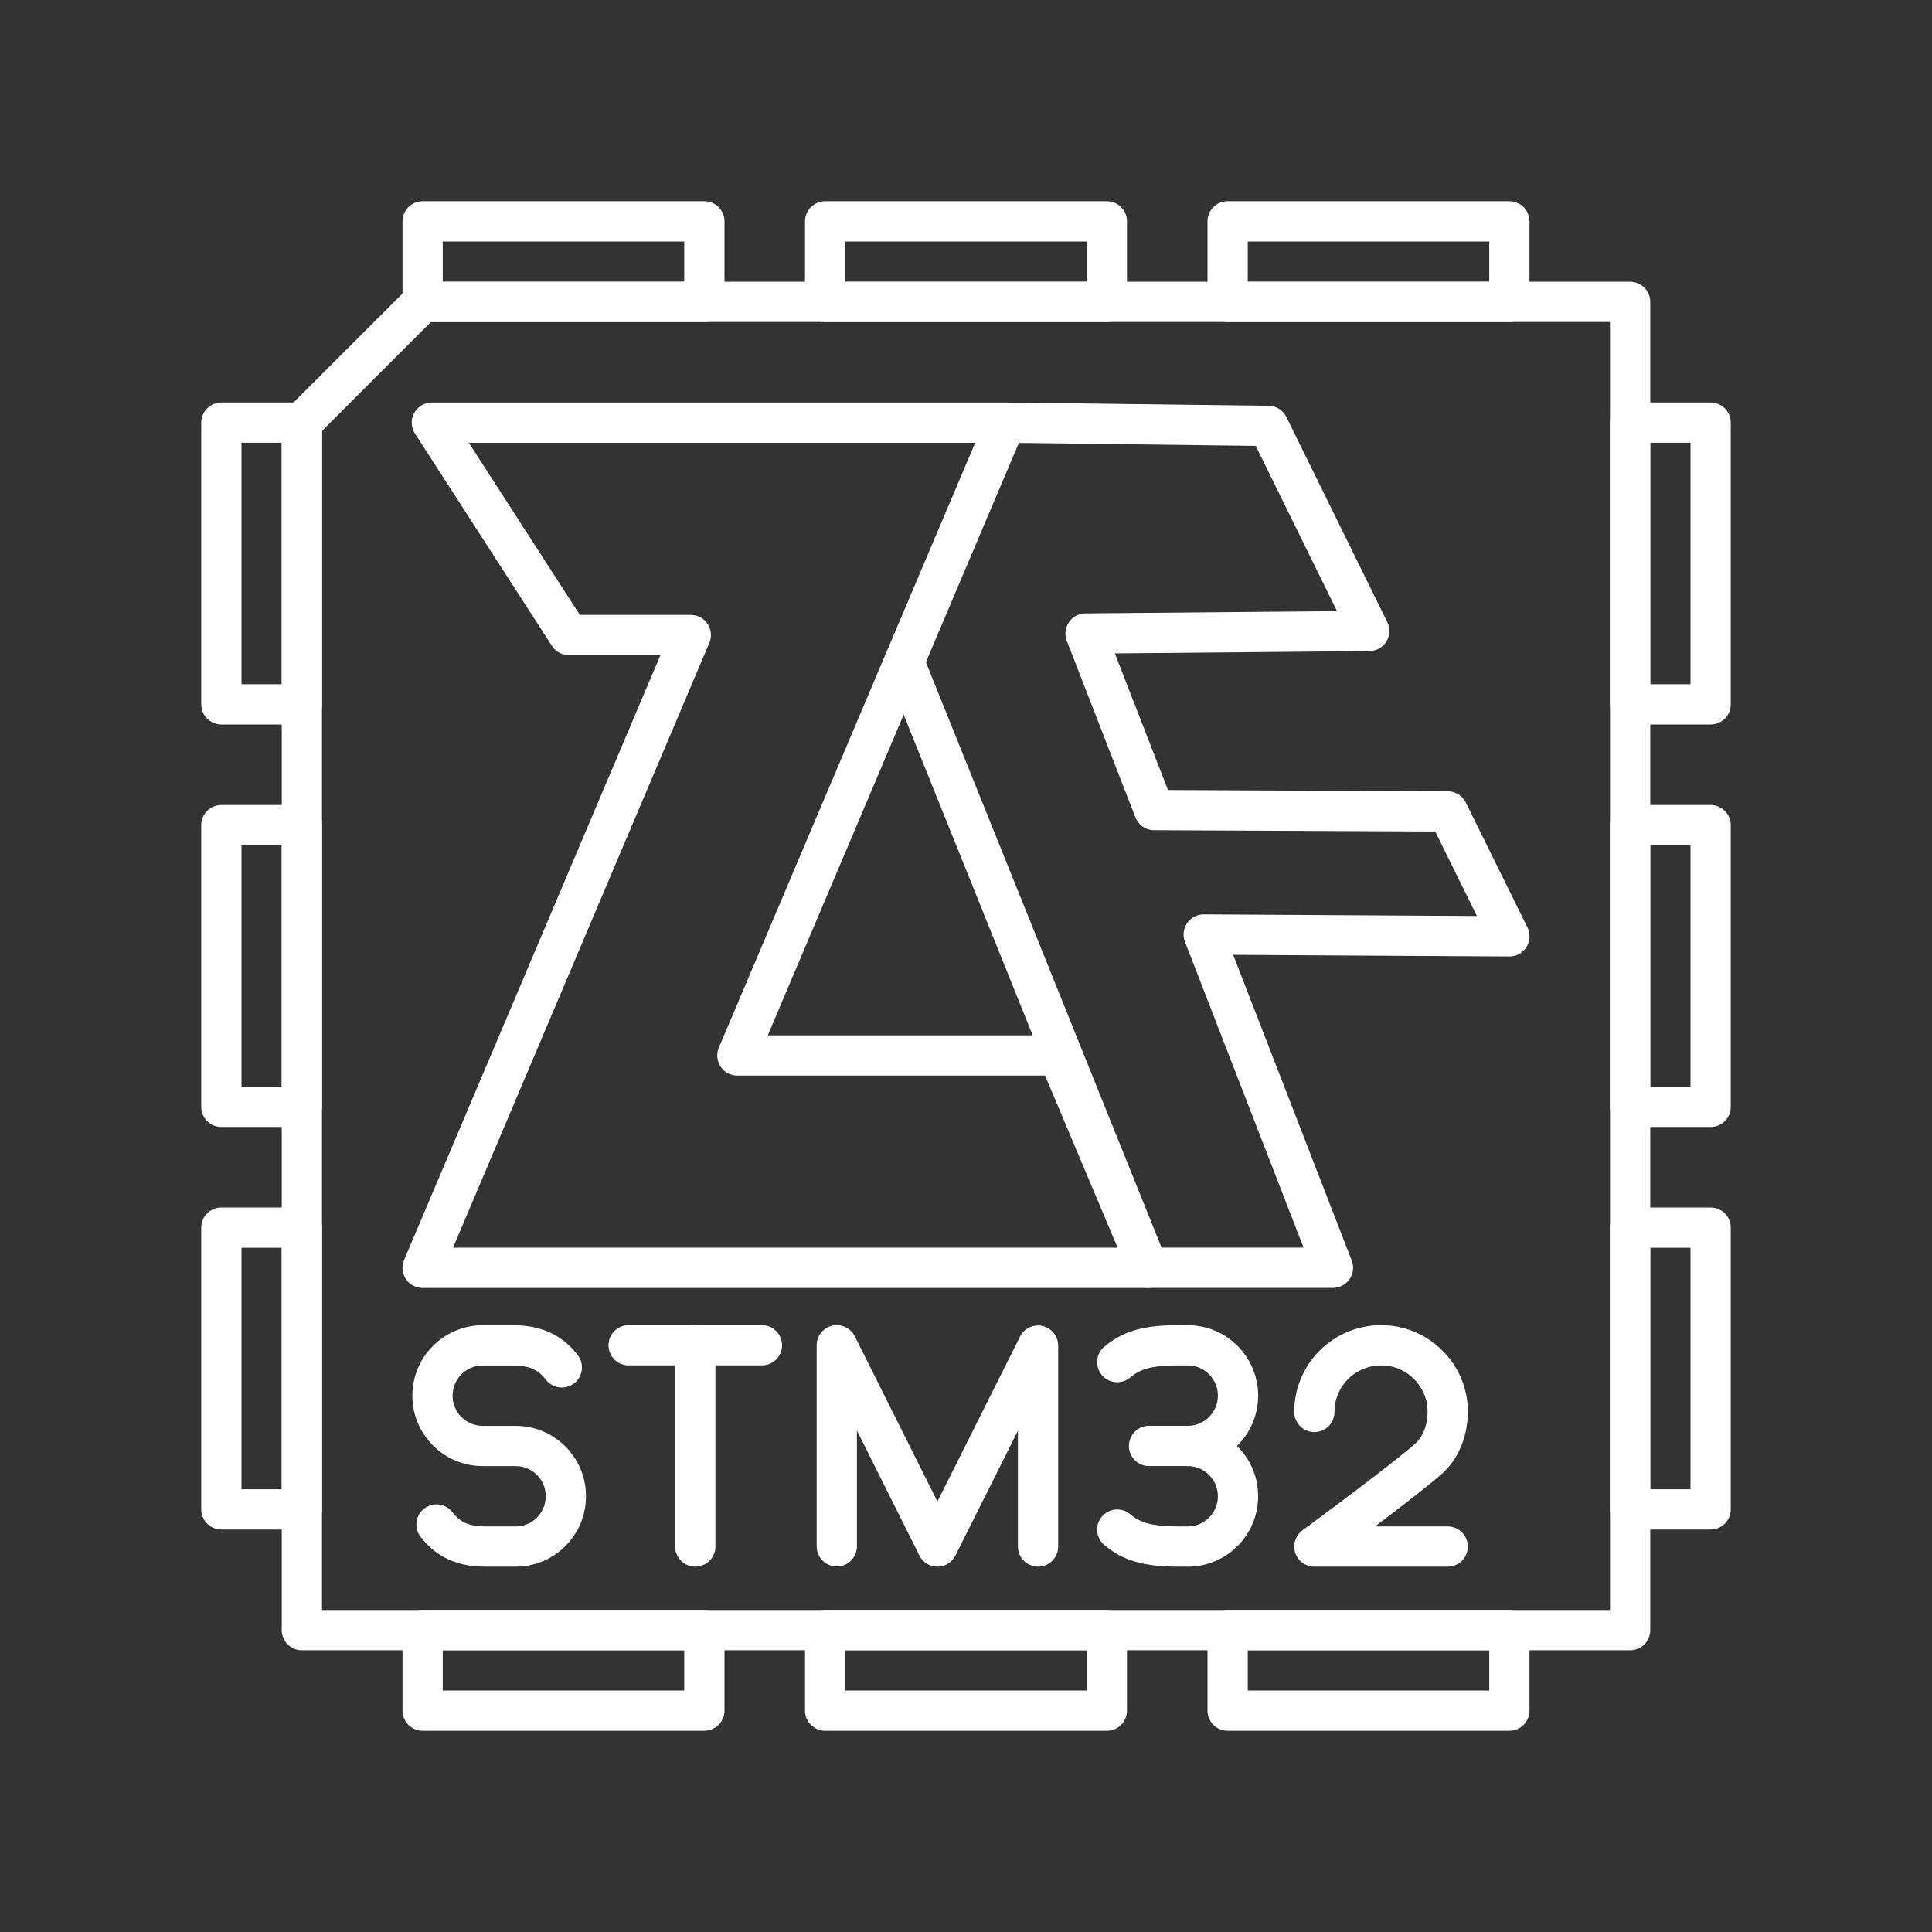 <?xml version="1.0" encoding="UTF-8"?><svg id="a" xmlns="http://www.w3.org/2000/svg" viewBox="0 0 48 48"><rect x="0" y="0" width="48" height="48" fill="#333333" stroke="none"/><defs><style>.d{fill:none;stroke:#fff;stroke-linecap:round;stroke-linejoin:round;}</style></defs><path id="b" class="d" d="M10.73,10.501h14.253l-6.663,15.722h7.977l2.223,5.276H10.5l6.663-15.722h-3.029l-3.404-5.276Z"/><path id="c" class="d" d="M24.983,10.501l6.528.08,2.507,5.095-7.048.064,1.705,4.386,7.294.034,1.531,3.103-7.594-.045,3.211,8.28h-4.596l-6.058-15.05"/><path class="d" d="M40.5,7.5H10.5l-3,3v30h33V7.5Z"/><rect class="d" x="20.5" y="5.5" width="7" height="2"/><rect class="d" x="30.5" y="5.5" width="7" height="2"/><rect class="d" x="10.5" y="5.5" width="7" height="2"/><rect class="d" x="20.5" y="40.5" width="7" height="2"/><rect class="d" x="30.5" y="40.5" width="7" height="2"/><rect class="d" x="10.5" y="40.5" width="7" height="2"/><rect class="d" x="38" y="23" width="7" height="2" transform="translate(65.5 -17.5) rotate(90)"/><rect class="d" x="38" y="33" width="7" height="2" transform="translate(75.5 -7.5) rotate(90)"/><rect class="d" x="38" y="13" width="7" height="2" transform="translate(55.5 -27.5) rotate(90)"/><rect class="d" x="3" y="23" width="7" height="2" transform="translate(30.5 17.5) rotate(90)"/><rect class="d" x="3" y="33" width="7" height="2" transform="translate(40.5 27.5) rotate(90)"/><rect class="d" x="3" y="13" width="7" height="2" transform="translate(20.5 7.5) rotate(90)"/><polyline class="d" points="20.79 38.418 20.79 33.423 23.29 38.423 25.79 33.431 25.79 38.423"/><line class="d" x1="15.618" y1="33.423" x2="18.93" y2="33.423"/><line class="d" x1="17.274" y1="38.423" x2="17.274" y2="33.423"/><path class="d" d="M10.845,37.876c.307.399.691.548,1.226.548h.74c.689,0,1.247-.558,1.247-1.247v-.005c0-.689-.558-1.247-1.247-1.247h-.817c-.69,0-1.249-.559-1.249-1.249h0c0-.691.56-1.251,1.251-1.251h.736c.535,0,.919.149,1.226.548"/><path class="d" d="M32.655,35.08c0-1.022.926-1.828,1.985-1.625.695.134,1.249.734,1.318,1.438.051.524-.114,1.04-.476,1.358-.67.588-2.827,2.173-2.827,2.173h3.312"/><path class="d" d="M27.758,38.002c.345.289.718.422,1.555.422h.195c.69,0,1.25-.559,1.25-1.25h0c0-.69-.559-1.25-1.25-1.25"/><path class="d" d="M27.758,33.841c.346-.288.719-.42,1.556-.418l.194.001c.69,0,1.25.559,1.25,1.25h0c0,.69-.559,1.25-1.25,1.25"/><line class="d" x1="28.547" y1="35.924" x2="29.508" y2="35.924"/></svg>